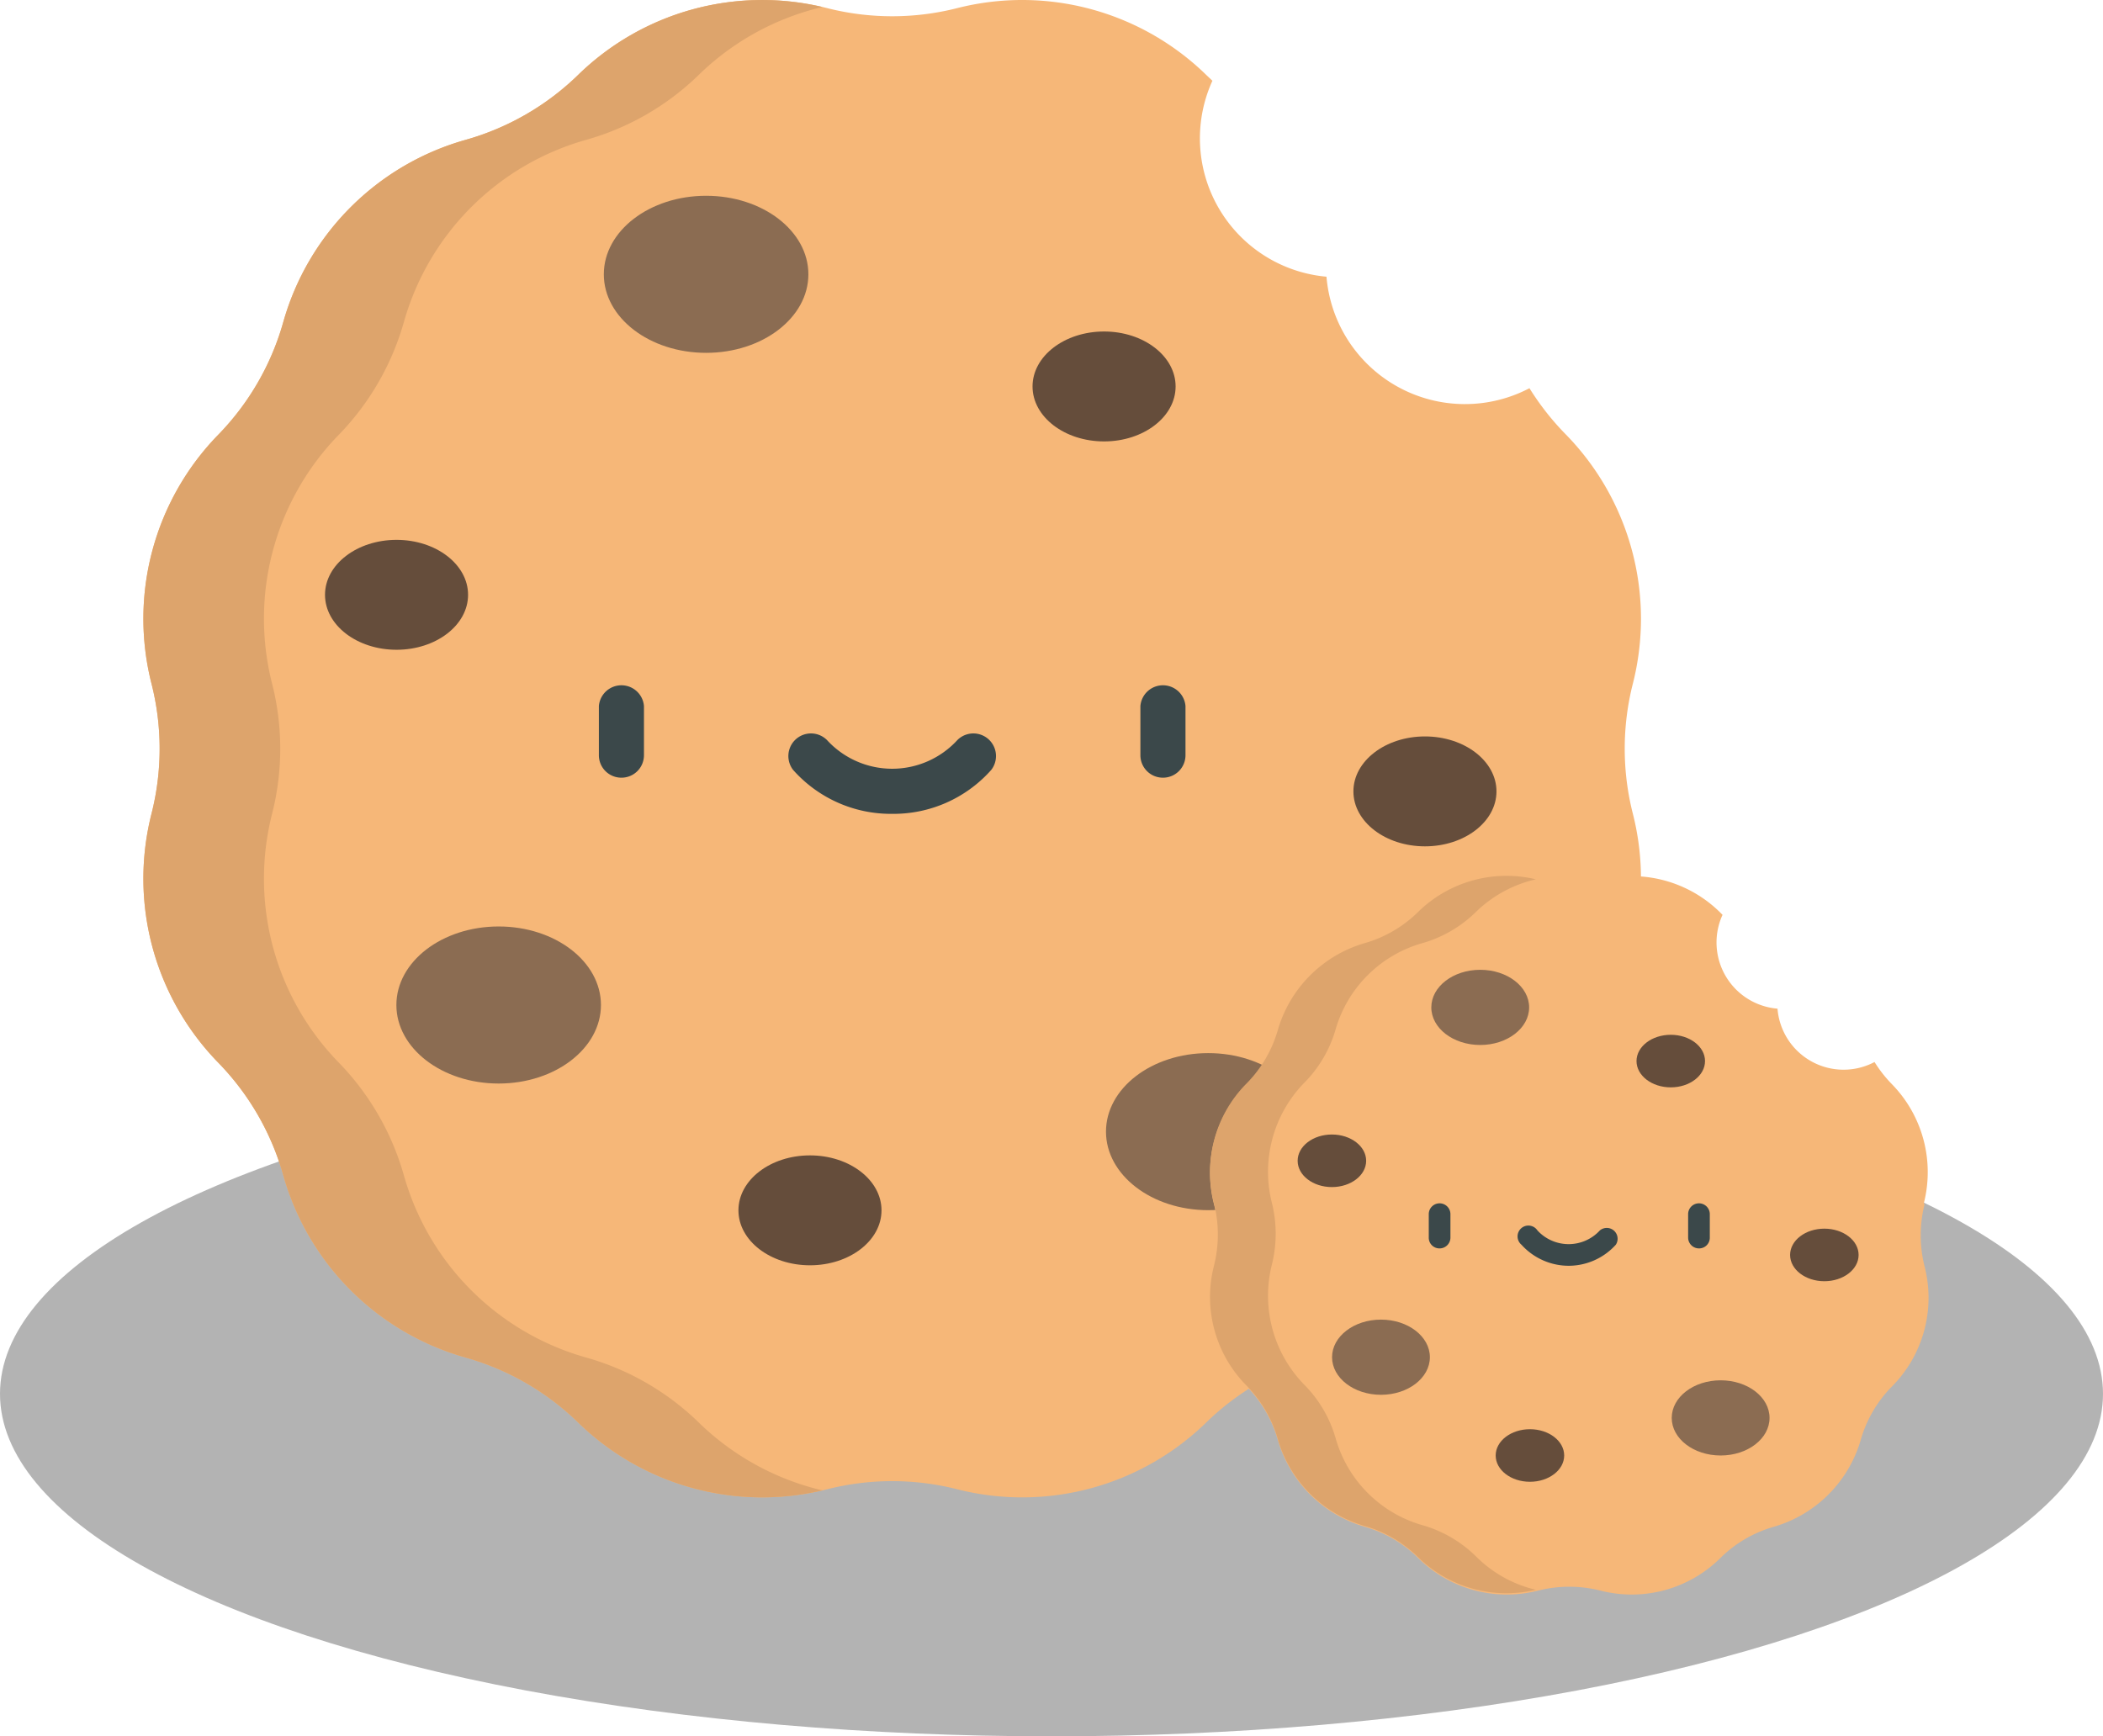 <svg id="Calque_1" data-name="Calque 1" xmlns="http://www.w3.org/2000/svg" viewBox="0 0 132 109"><defs><style>.cls-1{fill:#262626;opacity:0.35;}.cls-2{fill:#f6b778;}.cls-3{fill:#dda46c;}.cls-4{fill:#3b484a;}.cls-5{fill:#8b6c52;}.cls-6{fill:#654d3b;}</style></defs><title>cookies</title><ellipse class="cls-1" cx="66" cy="87.5" rx="66" ry="21.5"/><path class="cls-2" d="M112.49,71.92a16.55,16.55,0,0,0-4.19-15.63h0A16.82,16.82,0,0,1,106,53.37a8.72,8.72,0,0,1-12.74-7h0A8.72,8.72,0,0,1,86.1,34.07l-.39-.37h0a16.55,16.55,0,0,0-15.63-4.19h0a16.58,16.58,0,0,1-8.16,0h0A16.55,16.55,0,0,0,46.29,33.7h0a16.56,16.56,0,0,1-7.07,4.08h0A16.56,16.56,0,0,0,27.78,49.22h0a16.56,16.56,0,0,1-4.08,7.07h0a16.55,16.55,0,0,0-4.19,15.63h0a16.57,16.57,0,0,1,0,8.16h0A16.55,16.55,0,0,0,23.7,95.71h0a16.56,16.56,0,0,1,4.08,7.07h0a16.56,16.56,0,0,0,11.44,11.44h0a16.56,16.56,0,0,1,7.07,4.08h0a16.55,16.55,0,0,0,15.63,4.19h0a16.58,16.58,0,0,1,8.16,0h0a16.55,16.55,0,0,0,15.63-4.19h0a16.56,16.56,0,0,1,7.07-4.08h0a16.56,16.56,0,0,0,11.44-11.44h0a16.56,16.56,0,0,1,4.08-7.07h0a16.55,16.55,0,0,0,4.19-15.63h0a16.57,16.57,0,0,1,0-8.16Z" transform="translate(-10 -29)"/><path class="cls-3" d="M53.86,118.3h0a16.56,16.56,0,0,0-7.07-4.08h0a16.54,16.54,0,0,1-11.44-11.44h0a16.67,16.67,0,0,0-4.08-7.07h0a16.53,16.53,0,0,1-4.19-15.63h0a16.58,16.58,0,0,0,0-8.16h0a16.53,16.53,0,0,1,4.19-15.63h0a16.67,16.67,0,0,0,4.08-7.07h0A16.54,16.54,0,0,1,46.79,37.78h0a16.56,16.56,0,0,0,7.07-4.08h0a16.55,16.55,0,0,1,7.76-4.26A16.54,16.54,0,0,0,46.29,33.7h0a16.56,16.56,0,0,1-7.07,4.08h0A16.56,16.56,0,0,0,27.78,49.22h0a16.56,16.56,0,0,1-4.08,7.07h0a16.55,16.55,0,0,0-4.19,15.63h0a16.57,16.57,0,0,1,0,8.16h0A16.55,16.55,0,0,0,23.7,95.71h0a16.56,16.56,0,0,1,4.08,7.07h0a16.56,16.56,0,0,0,11.44,11.44h0a16.56,16.56,0,0,1,7.07,4.08h0a16.54,16.54,0,0,0,15.33,4.26A16.55,16.55,0,0,1,53.86,118.3Z" transform="translate(-10 -29)"/><path class="cls-4" d="M49,77.82a1.41,1.41,0,0,1-1.41-1.42V73.32a1.42,1.42,0,0,1,2.83,0V76.4A1.41,1.41,0,0,1,49,77.82Z" transform="translate(-10 -29)"/><path class="cls-4" d="M83,77.82a1.41,1.41,0,0,1-1.42-1.42V73.32a1.42,1.42,0,0,1,2.83,0V76.4A1.41,1.41,0,0,1,83,77.82Z" transform="translate(-10 -29)"/><path class="cls-4" d="M66,80.09a8.2,8.2,0,0,1-6.22-2.76,1.42,1.42,0,0,1,2.13-1.87,5.55,5.55,0,0,0,8.18,0,1.42,1.42,0,0,1,2.13,1.87A8.2,8.2,0,0,1,66,80.09Z" transform="translate(-10 -29)"/><ellipse class="cls-5" cx="44.32" cy="17.22" rx="6.42" ry="4.93"/><ellipse class="cls-5" cx="31.3" cy="63.09" rx="6.42" ry="4.93"/><ellipse class="cls-5" cx="75.84" cy="71.04" rx="6.42" ry="4.93"/><ellipse class="cls-6" cx="50.84" cy="75.98" rx="4.49" ry="3.45"/><ellipse class="cls-6" cx="69.3" cy="24.26" rx="4.49" ry="3.45"/><ellipse class="cls-6" cx="24.89" cy="37.34" rx="4.49" ry="3.45"/><ellipse class="cls-6" cx="89.44" cy="49.68" rx="4.49" ry="3.45"/><path class="cls-2" d="M130.75,104.55a7.9,7.9,0,0,0-2-7.49h0a8.15,8.15,0,0,1-1.09-1.39,4.16,4.16,0,0,1-6.09-3.35h0a4.17,4.17,0,0,1-3.45-5.89l-.18-.18h0a7.9,7.9,0,0,0-7.49-2h0a8,8,0,0,1-3.9,0h0a7.9,7.9,0,0,0-7.49,2h0a7.83,7.83,0,0,1-3.38,2h0a8,8,0,0,0-5.48,5.48h0a7.83,7.83,0,0,1-2,3.38h0a7.9,7.9,0,0,0-2,7.49h0a8,8,0,0,1,0,3.9h0a7.9,7.9,0,0,0,2,7.49h0a7.83,7.83,0,0,1,2,3.38h0a8,8,0,0,0,5.48,5.48h0a7.83,7.83,0,0,1,3.38,2h0a7.9,7.9,0,0,0,7.49,2h0a8,8,0,0,1,3.9,0h0a7.9,7.9,0,0,0,7.49-2h0a7.83,7.83,0,0,1,3.38-2h0a8,8,0,0,0,5.48-5.48h0a7.83,7.83,0,0,1,2-3.38h0a7.9,7.9,0,0,0,2-7.49h0a8,8,0,0,1,0-3.9Z" transform="translate(-10 -29)"/><path class="cls-3" d="M102.69,126.75h0a7.86,7.86,0,0,0-3.39-2h0a7.92,7.92,0,0,1-5.47-5.48h0a7.85,7.85,0,0,0-2-3.38h0a8,8,0,0,1-2-7.49h0a8,8,0,0,0,0-3.9h0a8,8,0,0,1,2-7.49h0a7.85,7.85,0,0,0,2-3.38h0A7.92,7.92,0,0,1,99.3,88.2h0a7.86,7.86,0,0,0,3.39-2h0a7.92,7.92,0,0,1,3.71-2,7.92,7.92,0,0,0-7.34,2h0a7.83,7.83,0,0,1-3.38,2h0a8,8,0,0,0-5.48,5.48h0a7.83,7.83,0,0,1-2,3.38h0a7.9,7.9,0,0,0-2,7.49h0a8,8,0,0,1,0,3.9h0a7.9,7.9,0,0,0,2,7.49h0a7.83,7.83,0,0,1,2,3.38h0a8,8,0,0,0,5.48,5.48h0a7.83,7.83,0,0,1,3.38,2h0a7.92,7.92,0,0,0,7.34,2A7.83,7.83,0,0,1,102.69,126.75Z" transform="translate(-10 -29)"/><path class="cls-4" d="M100.36,107.37a.67.67,0,0,1-.68-.68v-1.47a.68.68,0,1,1,1.36,0v1.47A.68.68,0,0,1,100.36,107.37Z" transform="translate(-10 -29)"/><path class="cls-4" d="M116.64,107.37a.68.68,0,0,1-.68-.68v-1.47a.68.68,0,0,1,1.36,0v1.47A.67.67,0,0,1,116.64,107.37Z" transform="translate(-10 -29)"/><path class="cls-4" d="M108.5,108.46a4,4,0,0,1-3-1.32.68.68,0,1,1,1-.9,2.66,2.66,0,0,0,3.92,0,.68.68,0,0,1,1,.9A4,4,0,0,1,108.5,108.46Z" transform="translate(-10 -29)"/><ellipse class="cls-5" cx="92.91" cy="63.24" rx="3.07" ry="2.36"/><ellipse class="cls-5" cx="86.68" cy="85.2" rx="3.07" ry="2.36"/><ellipse class="cls-5" cx="108" cy="89.01" rx="3.07" ry="2.36"/><ellipse class="cls-6" cx="96.03" cy="91.37" rx="2.15" ry="1.65"/><ellipse class="cls-6" cx="104.87" cy="66.61" rx="2.15" ry="1.65"/><ellipse class="cls-6" cx="83.6" cy="72.87" rx="2.15" ry="1.65"/><ellipse class="cls-6" cx="114.51" cy="78.78" rx="2.15" ry="1.65"/></svg>